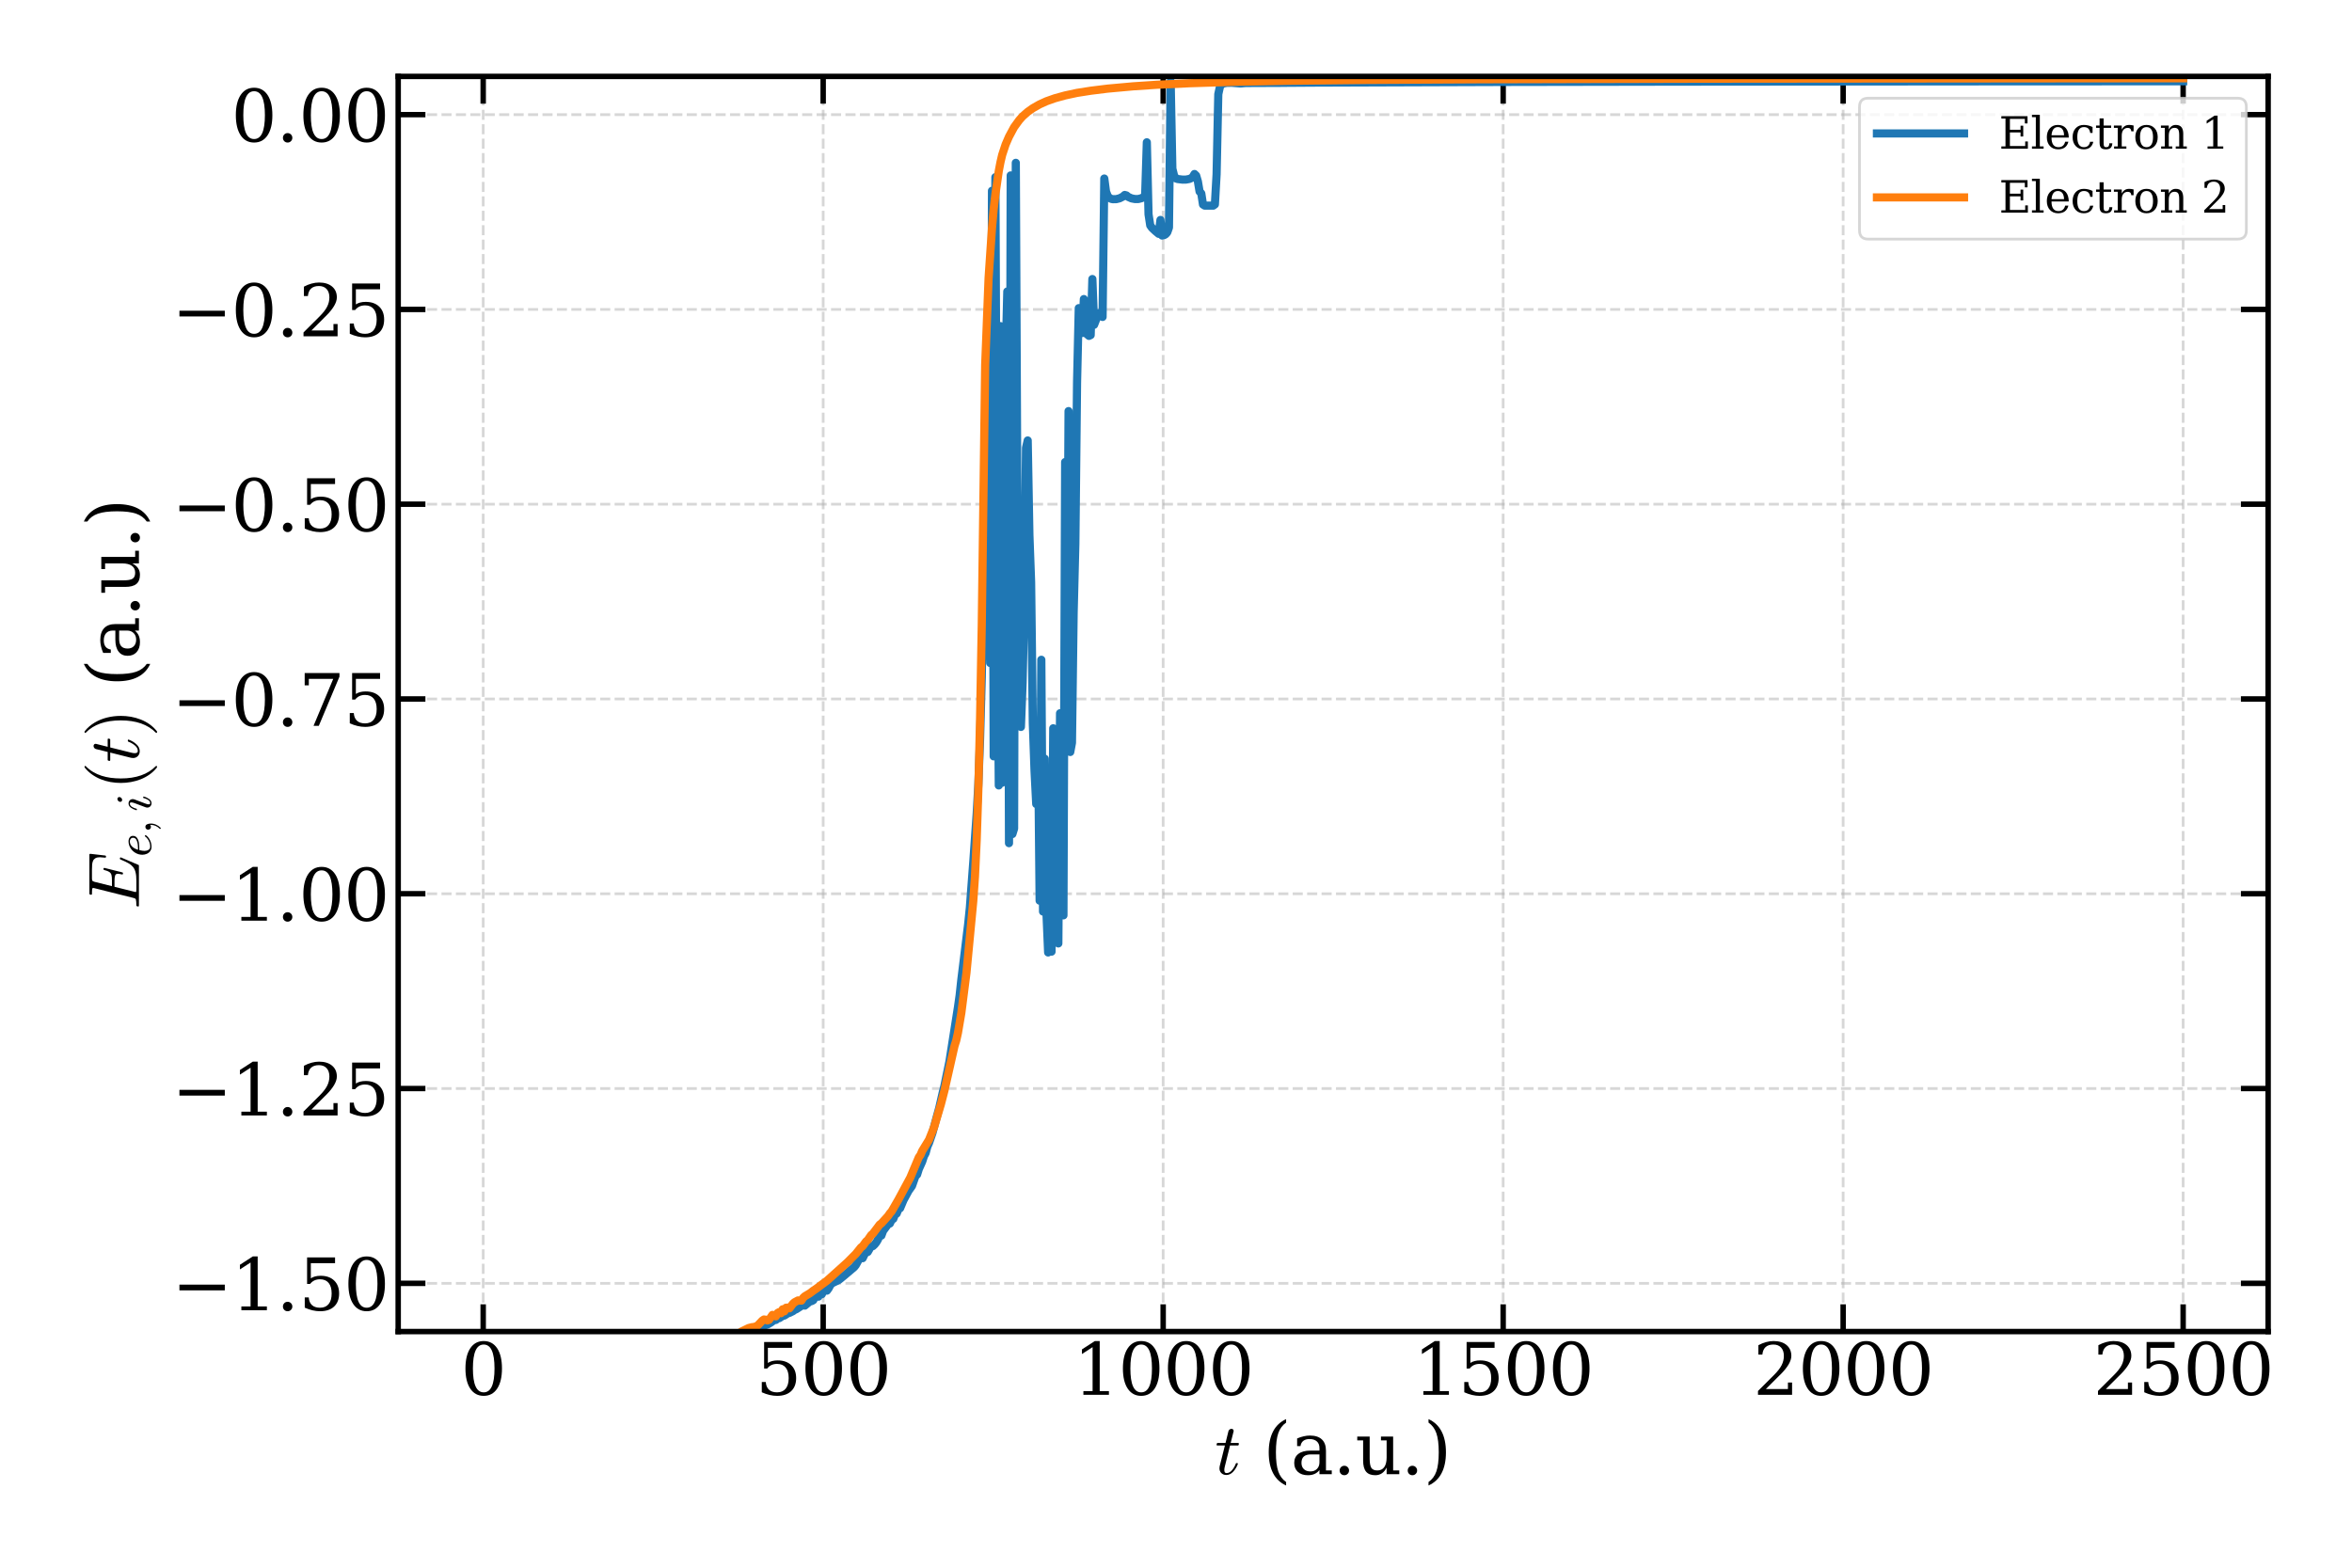 <?xml version="1.0" encoding="utf-8" standalone="no"?>
<!DOCTYPE svg PUBLIC "-//W3C//DTD SVG 1.1//EN"
  "http://www.w3.org/Graphics/SVG/1.1/DTD/svg11.dtd">
<svg xmlns:xlink="http://www.w3.org/1999/xlink" width="864pt" height="576pt" viewBox="0 0 864 576" xmlns="http://www.w3.org/2000/svg" version="1.1">
 <defs>
  <style type="text/css">*{stroke-linejoin: round; stroke-linecap: butt}</style>
 </defs>
 <g id="figure_1">
  <g id="patch_1">
   <path d="M 0 576 
L 864 576 
L 864 0 
L 0 0 
z
" style="fill: #ffffff"/>
  </g>
  <g id="axes_1">
   <g id="patch_2">
    <path d="M 146.274 489.233 
L 833.191 489.233 
L 833.191 28.08 
L 146.274 28.08 
z
" style="fill: #ffffff"/>
   </g>
   <g id="matplotlib.axis_1">
    <g id="xtick_1">
     <g id="line2d_1">
      <path d="M 177.497 489.233 
L 177.497 28.08 
" clip-path="url(#p7ea8e1c76c)" style="fill: none; stroke-dasharray: 3.7,1.6; stroke-dashoffset: 0; stroke: #b0b0b0; stroke-opacity: 0.5"/>
     </g>
     <g id="line2d_2">
      <defs>
       <path id="meeb8e7b7e6" d="M 0 0 
L 0 -10 
" style="stroke: #000000; stroke-width: 2"/>
      </defs>
      <g>
       <use xlink:href="#meeb8e7b7e6" x="177.497" y="489.233" style="stroke: #000000; stroke-width: 2"/>
      </g>
     </g>
     <g id="line2d_3">
      <defs>
       <path id="mbcbe4cd03d" d="M 0 0 
L 0 10 
" style="stroke: #000000; stroke-width: 2"/>
      </defs>
      <g>
       <use xlink:href="#mbcbe4cd03d" x="177.497" y="28.08" style="stroke: #000000; stroke-width: 2"/>
      </g>
     </g>
     <g id="text_1">
      <!-- 0 -->
      <g transform="translate(169.226 512.488) scale(0.26 -0.26)">
       <defs>
        <path id="DejaVuSerif-30" d="M 2034 219 
Q 2513 219 2750 744 
Q 2988 1269 2988 2328 
Q 2988 3391 2750 3916 
Q 2513 4441 2034 4441 
Q 1556 4441 1318 3916 
Q 1081 3391 1081 2328 
Q 1081 1269 1318 744 
Q 1556 219 2034 219 
z
M 2034 -91 
Q 1275 -91 848 546 
Q 422 1184 422 2328 
Q 422 3475 848 4112 
Q 1275 4750 2034 4750 
Q 2797 4750 3222 4112 
Q 3647 3475 3647 2328 
Q 3647 1184 3222 546 
Q 2797 -91 2034 -91 
z
" transform="scale(0.016)"/>
       </defs>
       <use xlink:href="#DejaVuSerif-30"/>
      </g>
     </g>
    </g>
    <g id="xtick_2">
     <g id="line2d_4">
      <path d="M 302.391 489.233 
L 302.391 28.08 
" clip-path="url(#p7ea8e1c76c)" style="fill: none; stroke-dasharray: 3.7,1.6; stroke-dashoffset: 0; stroke: #b0b0b0; stroke-opacity: 0.5"/>
     </g>
     <g id="line2d_5">
      <g>
       <use xlink:href="#meeb8e7b7e6" x="302.391" y="489.233" style="stroke: #000000; stroke-width: 2"/>
      </g>
     </g>
     <g id="line2d_6">
      <g>
       <use xlink:href="#mbcbe4cd03d" x="302.391" y="28.08" style="stroke: #000000; stroke-width: 2"/>
      </g>
     </g>
     <g id="text_2">
      <!-- 500 -->
      <g transform="translate(277.578 512.488) scale(0.26 -0.26)">
       <defs>
        <path id="DejaVuSerif-35" d="M 3219 4666 
L 3219 4153 
L 1081 4153 
L 1081 2816 
Q 1244 2928 1461 2984 
Q 1678 3041 1947 3041 
Q 2703 3041 3140 2622 
Q 3578 2203 3578 1478 
Q 3578 738 3136 323 
Q 2694 -91 1894 -91 
Q 1572 -91 1234 -12 
Q 897 66 544 225 
L 544 1131 
L 897 1131 
Q 925 688 1179 453 
Q 1434 219 1894 219 
Q 2388 219 2653 544 
Q 2919 869 2919 1478 
Q 2919 2084 2655 2407 
Q 2391 2731 1894 2731 
Q 1613 2731 1398 2631 
Q 1184 2531 1019 2322 
L 750 2322 
L 750 4666 
L 3219 4666 
z
" transform="scale(0.016)"/>
       </defs>
       <use xlink:href="#DejaVuSerif-35"/>
       <use xlink:href="#DejaVuSerif-30" x="63.623"/>
       <use xlink:href="#DejaVuSerif-30" x="127.246"/>
      </g>
     </g>
    </g>
    <g id="xtick_3">
     <g id="line2d_7">
      <path d="M 427.285 489.233 
L 427.285 28.08 
" clip-path="url(#p7ea8e1c76c)" style="fill: none; stroke-dasharray: 3.7,1.6; stroke-dashoffset: 0; stroke: #b0b0b0; stroke-opacity: 0.5"/>
     </g>
     <g id="line2d_8">
      <g>
       <use xlink:href="#meeb8e7b7e6" x="427.285" y="489.233" style="stroke: #000000; stroke-width: 2"/>
      </g>
     </g>
     <g id="line2d_9">
      <g>
       <use xlink:href="#mbcbe4cd03d" x="427.285" y="28.08" style="stroke: #000000; stroke-width: 2"/>
      </g>
     </g>
     <g id="text_3">
      <!-- 1000 -->
      <g transform="translate(394.2 512.488) scale(0.26 -0.26)">
       <defs>
        <path id="DejaVuSerif-31" d="M 909 0 
L 909 331 
L 1722 331 
L 1722 4213 
L 781 3603 
L 781 4013 
L 1919 4750 
L 2350 4750 
L 2350 331 
L 3163 331 
L 3163 0 
L 909 0 
z
" transform="scale(0.016)"/>
       </defs>
       <use xlink:href="#DejaVuSerif-31"/>
       <use xlink:href="#DejaVuSerif-30" x="63.623"/>
       <use xlink:href="#DejaVuSerif-30" x="127.246"/>
       <use xlink:href="#DejaVuSerif-30" x="190.869"/>
      </g>
     </g>
    </g>
    <g id="xtick_4">
     <g id="line2d_10">
      <path d="M 552.18 489.233 
L 552.18 28.08 
" clip-path="url(#p7ea8e1c76c)" style="fill: none; stroke-dasharray: 3.7,1.6; stroke-dashoffset: 0; stroke: #b0b0b0; stroke-opacity: 0.5"/>
     </g>
     <g id="line2d_11">
      <g>
       <use xlink:href="#meeb8e7b7e6" x="552.18" y="489.233" style="stroke: #000000; stroke-width: 2"/>
      </g>
     </g>
     <g id="line2d_12">
      <g>
       <use xlink:href="#mbcbe4cd03d" x="552.18" y="28.08" style="stroke: #000000; stroke-width: 2"/>
      </g>
     </g>
     <g id="text_4">
      <!-- 1500 -->
      <g transform="translate(519.095 512.488) scale(0.26 -0.26)">
       <use xlink:href="#DejaVuSerif-31"/>
       <use xlink:href="#DejaVuSerif-35" x="63.623"/>
       <use xlink:href="#DejaVuSerif-30" x="127.246"/>
       <use xlink:href="#DejaVuSerif-30" x="190.869"/>
      </g>
     </g>
    </g>
    <g id="xtick_5">
     <g id="line2d_13">
      <path d="M 677.074 489.233 
L 677.074 28.08 
" clip-path="url(#p7ea8e1c76c)" style="fill: none; stroke-dasharray: 3.7,1.6; stroke-dashoffset: 0; stroke: #b0b0b0; stroke-opacity: 0.5"/>
     </g>
     <g id="line2d_14">
      <g>
       <use xlink:href="#meeb8e7b7e6" x="677.074" y="489.233" style="stroke: #000000; stroke-width: 2"/>
      </g>
     </g>
     <g id="line2d_15">
      <g>
       <use xlink:href="#mbcbe4cd03d" x="677.074" y="28.08" style="stroke: #000000; stroke-width: 2"/>
      </g>
     </g>
     <g id="text_5">
      <!-- 2000 -->
      <g transform="translate(643.989 512.488) scale(0.26 -0.26)">
       <defs>
        <path id="DejaVuSerif-32" d="M 819 3553 
L 469 3553 
L 469 4384 
Q 803 4563 1142 4656 
Q 1481 4750 1806 4750 
Q 2534 4750 2956 4397 
Q 3378 4044 3378 3438 
Q 3378 2753 2422 1800 
Q 2347 1728 2309 1691 
L 1131 513 
L 3078 513 
L 3078 1088 
L 3444 1088 
L 3444 0 
L 434 0 
L 434 341 
L 1850 1753 
Q 2319 2222 2519 2614 
Q 2719 3006 2719 3438 
Q 2719 3909 2473 4175 
Q 2228 4441 1797 4441 
Q 1350 4441 1106 4219 
Q 863 3997 819 3553 
z
" transform="scale(0.016)"/>
       </defs>
       <use xlink:href="#DejaVuSerif-32"/>
       <use xlink:href="#DejaVuSerif-30" x="63.623"/>
       <use xlink:href="#DejaVuSerif-30" x="127.246"/>
       <use xlink:href="#DejaVuSerif-30" x="190.869"/>
      </g>
     </g>
    </g>
    <g id="xtick_6">
     <g id="line2d_16">
      <path d="M 801.968 489.233 
L 801.968 28.08 
" clip-path="url(#p7ea8e1c76c)" style="fill: none; stroke-dasharray: 3.7,1.6; stroke-dashoffset: 0; stroke: #b0b0b0; stroke-opacity: 0.5"/>
     </g>
     <g id="line2d_17">
      <g>
       <use xlink:href="#meeb8e7b7e6" x="801.968" y="489.233" style="stroke: #000000; stroke-width: 2"/>
      </g>
     </g>
     <g id="line2d_18">
      <g>
       <use xlink:href="#mbcbe4cd03d" x="801.968" y="28.08" style="stroke: #000000; stroke-width: 2"/>
      </g>
     </g>
     <g id="text_6">
      <!-- 2500 -->
      <g transform="translate(768.883 512.488) scale(0.26 -0.26)">
       <use xlink:href="#DejaVuSerif-32"/>
       <use xlink:href="#DejaVuSerif-35" x="63.623"/>
       <use xlink:href="#DejaVuSerif-30" x="127.246"/>
       <use xlink:href="#DejaVuSerif-30" x="190.869"/>
      </g>
     </g>
    </g>
    <g id="text_7">
     <!-- $t$ (a.u.) -->
     <g transform="translate(446.312 541.652) scale(0.26 -0.26)">
      <defs>
       <path id="Cmmi10-74" d="M 397 519 
Q 397 613 416 697 
L 878 2534 
L 206 2534 
Q 141 2534 141 2619 
Q 166 2759 225 2759 
L 934 2759 
L 1191 3803 
Q 1216 3888 1291 3947 
Q 1366 4006 1459 4006 
Q 1541 4006 1595 3957 
Q 1650 3909 1650 3828 
Q 1650 3809 1648 3798 
Q 1647 3788 1644 3775 
L 1388 2759 
L 2047 2759 
Q 2113 2759 2113 2675 
Q 2109 2659 2100 2621 
Q 2091 2584 2075 2559 
Q 2059 2534 2028 2534 
L 1331 2534 
L 872 684 
Q 825 503 825 372 
Q 825 97 1013 97 
Q 1294 97 1511 361 
Q 1728 625 1844 941 
Q 1869 978 1894 978 
L 1972 978 
Q 1997 978 2012 961 
Q 2028 944 2028 922 
Q 2028 909 2022 903 
Q 1881 516 1612 222 
Q 1344 -72 997 -72 
Q 744 -72 570 93 
Q 397 259 397 519 
z
" transform="scale(0.016)"/>
       <path id="DejaVuSerif-20" transform="scale(0.016)"/>
       <path id="DejaVuSerif-28" d="M 2041 -997 
Q 1281 -656 893 83 
Q 506 822 506 1931 
Q 506 3044 893 3783 
Q 1281 4522 2041 4863 
L 2041 4556 
Q 1559 4225 1350 3623 
Q 1141 3022 1141 1931 
Q 1141 844 1350 242 
Q 1559 -359 2041 -691 
L 2041 -997 
z
" transform="scale(0.016)"/>
       <path id="DejaVuSerif-61" d="M 2547 1044 
L 2547 1747 
L 1806 1747 
Q 1378 1747 1168 1562 
Q 959 1378 959 997 
Q 959 650 1171 447 
Q 1384 244 1747 244 
Q 2106 244 2326 466 
Q 2547 688 2547 1044 
z
M 3122 2075 
L 3122 331 
L 3634 331 
L 3634 0 
L 2547 0 
L 2547 359 
Q 2356 128 2106 18 
Q 1856 -91 1522 -91 
Q 969 -91 644 203 
Q 319 497 319 997 
Q 319 1513 691 1797 
Q 1063 2081 1741 2081 
L 2547 2081 
L 2547 2309 
Q 2547 2688 2317 2895 
Q 2088 3103 1672 3103 
Q 1328 3103 1125 2947 
Q 922 2791 872 2484 
L 575 2484 
L 575 3156 
Q 875 3284 1158 3348 
Q 1441 3413 1709 3413 
Q 2400 3413 2761 3070 
Q 3122 2728 3122 2075 
z
" transform="scale(0.016)"/>
       <path id="DejaVuSerif-2e" d="M 603 325 
Q 603 500 722 622 
Q 841 744 1019 744 
Q 1191 744 1312 622 
Q 1434 500 1434 325 
Q 1434 153 1312 31 
Q 1191 -91 1019 -91 
Q 841 -91 722 29 
Q 603 150 603 325 
z
" transform="scale(0.016)"/>
       <path id="DejaVuSerif-75" d="M 2266 3322 
L 3341 3322 
L 3341 331 
L 3884 331 
L 3884 0 
L 2766 0 
L 2766 588 
Q 2606 256 2353 82 
Q 2100 -91 1766 -91 
Q 1213 -91 952 223 
Q 691 538 691 1209 
L 691 2988 
L 172 2988 
L 172 3322 
L 1269 3322 
L 1269 1388 
Q 1269 781 1417 556 
Q 1566 331 1947 331 
Q 2347 331 2556 625 
Q 2766 919 2766 1478 
L 2766 2988 
L 2266 2988 
L 2266 3322 
z
" transform="scale(0.016)"/>
       <path id="DejaVuSerif-29" d="M 453 -997 
L 453 -691 
Q 934 -359 1145 242 
Q 1356 844 1356 1931 
Q 1356 3022 1145 3623 
Q 934 4225 453 4556 
L 453 4863 
Q 1216 4522 1603 3783 
Q 1991 3044 1991 1931 
Q 1991 822 1603 83 
Q 1216 -656 453 -997 
z
" transform="scale(0.016)"/>
      </defs>
      <use xlink:href="#Cmmi10-74" transform="translate(0 0.016)"/>
      <use xlink:href="#DejaVuSerif-20" transform="translate(36.084 0.016)"/>
      <use xlink:href="#DejaVuSerif-28" transform="translate(67.871 0.016)"/>
      <use xlink:href="#DejaVuSerif-61" transform="translate(106.885 0.016)"/>
      <use xlink:href="#DejaVuSerif-2e" transform="translate(166.504 0.016)"/>
      <use xlink:href="#DejaVuSerif-75" transform="translate(198.291 0.016)"/>
      <use xlink:href="#DejaVuSerif-2e" transform="translate(262.695 0.016)"/>
      <use xlink:href="#DejaVuSerif-29" transform="translate(294.482 0.016)"/>
     </g>
    </g>
   </g>
   <g id="matplotlib.axis_2">
    <g id="ytick_1">
     <g id="line2d_19">
      <path d="M 146.274 471.52 
L 833.191 471.52 
" clip-path="url(#p7ea8e1c76c)" style="fill: none; stroke-dasharray: 3.7,1.6; stroke-dashoffset: 0; stroke: #b0b0b0; stroke-opacity: 0.5"/>
     </g>
     <g id="line2d_20">
      <defs>
       <path id="m542f0bc175" d="M 0 0 
L 10 0 
" style="stroke: #000000; stroke-width: 2"/>
      </defs>
      <g>
       <use xlink:href="#m542f0bc175" x="146.274" y="471.52" style="stroke: #000000; stroke-width: 2"/>
      </g>
     </g>
     <g id="line2d_21">
      <defs>
       <path id="m567ffdebd2" d="M 0 0 
L -10 0 
" style="stroke: #000000; stroke-width: 2"/>
      </defs>
      <g>
       <use xlink:href="#m567ffdebd2" x="833.191" y="471.52" style="stroke: #000000; stroke-width: 2"/>
      </g>
     </g>
     <g id="text_8">
      <!-- −1.50 -->
      <g transform="translate(63.096 481.398) scale(0.26 -0.26)">
       <defs>
        <path id="DejaVuSerif-2212" d="M 678 2259 
L 4684 2259 
L 4684 1753 
L 678 1753 
L 678 2259 
z
" transform="scale(0.016)"/>
       </defs>
       <use xlink:href="#DejaVuSerif-2212"/>
       <use xlink:href="#DejaVuSerif-31" x="83.789"/>
       <use xlink:href="#DejaVuSerif-2e" x="147.412"/>
       <use xlink:href="#DejaVuSerif-35" x="179.199"/>
       <use xlink:href="#DejaVuSerif-30" x="242.822"/>
      </g>
     </g>
    </g>
    <g id="ytick_2">
     <g id="line2d_22">
      <path d="M 146.274 399.953 
L 833.191 399.953 
" clip-path="url(#p7ea8e1c76c)" style="fill: none; stroke-dasharray: 3.7,1.6; stroke-dashoffset: 0; stroke: #b0b0b0; stroke-opacity: 0.5"/>
     </g>
     <g id="line2d_23">
      <g>
       <use xlink:href="#m542f0bc175" x="146.274" y="399.953" style="stroke: #000000; stroke-width: 2"/>
      </g>
     </g>
     <g id="line2d_24">
      <g>
       <use xlink:href="#m567ffdebd2" x="833.191" y="399.953" style="stroke: #000000; stroke-width: 2"/>
      </g>
     </g>
     <g id="text_9">
      <!-- −1.25 -->
      <g transform="translate(63.096 409.831) scale(0.26 -0.26)">
       <use xlink:href="#DejaVuSerif-2212"/>
       <use xlink:href="#DejaVuSerif-31" x="83.789"/>
       <use xlink:href="#DejaVuSerif-2e" x="147.412"/>
       <use xlink:href="#DejaVuSerif-32" x="179.199"/>
       <use xlink:href="#DejaVuSerif-35" x="242.822"/>
      </g>
     </g>
    </g>
    <g id="ytick_3">
     <g id="line2d_25">
      <path d="M 146.274 328.386 
L 833.191 328.386 
" clip-path="url(#p7ea8e1c76c)" style="fill: none; stroke-dasharray: 3.7,1.6; stroke-dashoffset: 0; stroke: #b0b0b0; stroke-opacity: 0.5"/>
     </g>
     <g id="line2d_26">
      <g>
       <use xlink:href="#m542f0bc175" x="146.274" y="328.386" style="stroke: #000000; stroke-width: 2"/>
      </g>
     </g>
     <g id="line2d_27">
      <g>
       <use xlink:href="#m567ffdebd2" x="833.191" y="328.386" style="stroke: #000000; stroke-width: 2"/>
      </g>
     </g>
     <g id="text_10">
      <!-- −1.00 -->
      <g transform="translate(63.096 338.264) scale(0.26 -0.26)">
       <use xlink:href="#DejaVuSerif-2212"/>
       <use xlink:href="#DejaVuSerif-31" x="83.789"/>
       <use xlink:href="#DejaVuSerif-2e" x="147.412"/>
       <use xlink:href="#DejaVuSerif-30" x="179.199"/>
       <use xlink:href="#DejaVuSerif-30" x="242.822"/>
      </g>
     </g>
    </g>
    <g id="ytick_4">
     <g id="line2d_28">
      <path d="M 146.274 256.819 
L 833.191 256.819 
" clip-path="url(#p7ea8e1c76c)" style="fill: none; stroke-dasharray: 3.7,1.6; stroke-dashoffset: 0; stroke: #b0b0b0; stroke-opacity: 0.5"/>
     </g>
     <g id="line2d_29">
      <g>
       <use xlink:href="#m542f0bc175" x="146.274" y="256.819" style="stroke: #000000; stroke-width: 2"/>
      </g>
     </g>
     <g id="line2d_30">
      <g>
       <use xlink:href="#m567ffdebd2" x="833.191" y="256.819" style="stroke: #000000; stroke-width: 2"/>
      </g>
     </g>
     <g id="text_11">
      <!-- −0.75 -->
      <g transform="translate(63.096 266.697) scale(0.26 -0.26)">
       <defs>
        <path id="DejaVuSerif-37" d="M 3609 4347 
L 1784 0 
L 1319 0 
L 3059 4153 
L 903 4153 
L 903 3578 
L 538 3578 
L 538 4666 
L 3609 4666 
L 3609 4347 
z
" transform="scale(0.016)"/>
       </defs>
       <use xlink:href="#DejaVuSerif-2212"/>
       <use xlink:href="#DejaVuSerif-30" x="83.789"/>
       <use xlink:href="#DejaVuSerif-2e" x="147.412"/>
       <use xlink:href="#DejaVuSerif-37" x="179.199"/>
       <use xlink:href="#DejaVuSerif-35" x="242.822"/>
      </g>
     </g>
    </g>
    <g id="ytick_5">
     <g id="line2d_31">
      <path d="M 146.274 185.252 
L 833.191 185.252 
" clip-path="url(#p7ea8e1c76c)" style="fill: none; stroke-dasharray: 3.7,1.6; stroke-dashoffset: 0; stroke: #b0b0b0; stroke-opacity: 0.5"/>
     </g>
     <g id="line2d_32">
      <g>
       <use xlink:href="#m542f0bc175" x="146.274" y="185.252" style="stroke: #000000; stroke-width: 2"/>
      </g>
     </g>
     <g id="line2d_33">
      <g>
       <use xlink:href="#m567ffdebd2" x="833.191" y="185.252" style="stroke: #000000; stroke-width: 2"/>
      </g>
     </g>
     <g id="text_12">
      <!-- −0.50 -->
      <g transform="translate(63.096 195.13) scale(0.26 -0.26)">
       <use xlink:href="#DejaVuSerif-2212"/>
       <use xlink:href="#DejaVuSerif-30" x="83.789"/>
       <use xlink:href="#DejaVuSerif-2e" x="147.412"/>
       <use xlink:href="#DejaVuSerif-35" x="179.199"/>
       <use xlink:href="#DejaVuSerif-30" x="242.822"/>
      </g>
     </g>
    </g>
    <g id="ytick_6">
     <g id="line2d_34">
      <path d="M 146.274 113.685 
L 833.191 113.685 
" clip-path="url(#p7ea8e1c76c)" style="fill: none; stroke-dasharray: 3.7,1.6; stroke-dashoffset: 0; stroke: #b0b0b0; stroke-opacity: 0.5"/>
     </g>
     <g id="line2d_35">
      <g>
       <use xlink:href="#m542f0bc175" x="146.274" y="113.685" style="stroke: #000000; stroke-width: 2"/>
      </g>
     </g>
     <g id="line2d_36">
      <g>
       <use xlink:href="#m567ffdebd2" x="833.191" y="113.685" style="stroke: #000000; stroke-width: 2"/>
      </g>
     </g>
     <g id="text_13">
      <!-- −0.25 -->
      <g transform="translate(63.096 123.563) scale(0.26 -0.26)">
       <use xlink:href="#DejaVuSerif-2212"/>
       <use xlink:href="#DejaVuSerif-30" x="83.789"/>
       <use xlink:href="#DejaVuSerif-2e" x="147.412"/>
       <use xlink:href="#DejaVuSerif-32" x="179.199"/>
       <use xlink:href="#DejaVuSerif-35" x="242.822"/>
      </g>
     </g>
    </g>
    <g id="ytick_7">
     <g id="line2d_37">
      <path d="M 146.274 42.118 
L 833.191 42.118 
" clip-path="url(#p7ea8e1c76c)" style="fill: none; stroke-dasharray: 3.7,1.6; stroke-dashoffset: 0; stroke: #b0b0b0; stroke-opacity: 0.5"/>
     </g>
     <g id="line2d_38">
      <g>
       <use xlink:href="#m542f0bc175" x="146.274" y="42.118" style="stroke: #000000; stroke-width: 2"/>
      </g>
     </g>
     <g id="line2d_39">
      <g>
       <use xlink:href="#m567ffdebd2" x="833.191" y="42.118" style="stroke: #000000; stroke-width: 2"/>
      </g>
     </g>
     <g id="text_14">
      <!-- 0.00 -->
      <g transform="translate(84.883 51.996) scale(0.26 -0.26)">
       <use xlink:href="#DejaVuSerif-30"/>
       <use xlink:href="#DejaVuSerif-2e" x="63.623"/>
       <use xlink:href="#DejaVuSerif-30" x="95.41"/>
       <use xlink:href="#DejaVuSerif-30" x="159.033"/>
      </g>
     </g>
    </g>
    <g id="text_15">
     <!-- $E_{e,i}(t)$ (a.u.) -->
     <g transform="translate(51.036 334.056) rotate(-90) scale(0.26 -0.26)">
      <defs>
       <path id="Cmmi10-45" d="M 300 0 
Q 238 0 238 84 
Q 241 100 250 139 
Q 259 178 276 201 
Q 294 225 319 225 
Q 709 225 863 269 
Q 947 297 984 441 
L 1863 3956 
Q 1875 4019 1875 4044 
Q 1875 4113 1797 4122 
Q 1678 4147 1338 4147 
Q 1275 4147 1275 4231 
Q 1278 4247 1287 4286 
Q 1297 4325 1314 4348 
Q 1331 4372 1356 4372 
L 4825 4372 
Q 4891 4372 4891 4288 
L 4738 2963 
Q 4738 2947 4714 2926 
Q 4691 2906 4672 2906 
L 4616 2906 
Q 4550 2906 4550 2988 
Q 4588 3300 4588 3450 
Q 4588 3706 4500 3848 
Q 4413 3991 4267 4053 
Q 4122 4116 3945 4131 
Q 3769 4147 3481 4147 
L 2753 4147 
Q 2578 4147 2522 4117 
Q 2466 4088 2419 3928 
L 2034 2381 
L 2534 2381 
Q 2859 2381 3025 2426 
Q 3191 2472 3287 2615 
Q 3384 2759 3463 3072 
Q 3469 3094 3486 3111 
Q 3503 3128 3525 3128 
L 3584 3128 
Q 3647 3128 3647 3047 
L 3250 1466 
Q 3238 1409 3188 1409 
L 3128 1409 
Q 3066 1409 3066 1491 
Q 3128 1747 3128 1869 
Q 3128 2056 2959 2106 
Q 2791 2156 2509 2156 
L 1978 2156 
L 1544 416 
Q 1516 338 1516 275 
Q 1516 225 1734 225 
L 2509 225 
Q 2972 225 3259 297 
Q 3547 369 3736 526 
Q 3925 684 4062 928 
Q 4200 1172 4397 1638 
Q 4409 1678 4453 1678 
L 4513 1678 
Q 4538 1678 4556 1656 
Q 4575 1634 4575 1606 
Q 4575 1594 4569 1581 
L 3909 38 
Q 3897 0 3859 0 
L 300 0 
z
" transform="scale(0.016)"/>
       <path id="Cmmi10-65" d="M 1288 -72 
Q 981 -72 751 87 
Q 522 247 401 517 
Q 281 788 281 1088 
Q 281 1544 511 1945 
Q 741 2347 1134 2587 
Q 1528 2828 1978 2828 
Q 2253 2828 2458 2686 
Q 2663 2544 2663 2278 
Q 2663 1909 2369 1729 
Q 2075 1550 1706 1508 
Q 1338 1466 891 1466 
L 872 1466 
Q 769 1084 769 813 
Q 769 528 900 312 
Q 1031 97 1300 97 
Q 1681 97 2032 272 
Q 2384 447 2606 756 
Q 2625 775 2656 775 
Q 2688 775 2720 739 
Q 2753 703 2753 672 
Q 2753 647 2741 634 
Q 2506 306 2109 117 
Q 1713 -72 1288 -72 
z
M 909 1631 
Q 1281 1631 1597 1665 
Q 1913 1700 2169 1839 
Q 2425 1978 2425 2272 
Q 2425 2391 2359 2480 
Q 2294 2569 2189 2616 
Q 2084 2663 1972 2663 
Q 1700 2663 1483 2516 
Q 1266 2369 1125 2133 
Q 984 1897 909 1631 
z
" transform="scale(0.016)"/>
       <path id="Cmmi10-3b" d="M 634 -1153 
Q 634 -1125 659 -1100 
Q 891 -878 1019 -587 
Q 1147 -297 1147 25 
L 1147 103 
Q 1044 0 891 0 
Q 744 0 641 103 
Q 538 206 538 353 
Q 538 503 641 603 
Q 744 703 891 703 
Q 1119 703 1216 492 
Q 1313 281 1313 25 
Q 1313 -331 1170 -651 
Q 1028 -972 769 -1228 
Q 744 -1241 728 -1241 
Q 697 -1241 665 -1212 
Q 634 -1184 634 -1153 
z
" transform="scale(0.016)"/>
       <path id="Cmmi10-69" d="M 500 459 
Q 500 578 550 709 
L 1069 2088 
Q 1153 2322 1153 2472 
Q 1153 2663 1013 2663 
Q 759 2663 595 2402 
Q 431 2141 353 1819 
Q 341 1778 300 1778 
L 225 1778 
Q 172 1778 172 1838 
L 172 1856 
Q 275 2238 487 2533 
Q 700 2828 1025 2828 
Q 1253 2828 1411 2678 
Q 1569 2528 1569 2297 
Q 1569 2178 1516 2047 
L 997 672 
Q 909 459 909 288 
Q 909 97 1056 97 
Q 1306 97 1473 364 
Q 1641 631 1709 941 
Q 1722 978 1759 978 
L 1838 978 
Q 1863 978 1878 961 
Q 1894 944 1894 922 
Q 1894 916 1888 903 
Q 1800 541 1583 234 
Q 1366 -72 1044 -72 
Q 819 -72 659 83 
Q 500 238 500 459 
z
M 1222 3878 
Q 1222 4013 1334 4122 
Q 1447 4231 1581 4231 
Q 1691 4231 1761 4164 
Q 1831 4097 1831 3994 
Q 1831 3850 1717 3742 
Q 1603 3634 1466 3634 
Q 1363 3634 1292 3704 
Q 1222 3775 1222 3878 
z
" transform="scale(0.016)"/>
       <path id="Cmr10-28" d="M 1984 -1588 
Q 1628 -1306 1370 -942 
Q 1113 -578 948 -165 
Q 784 247 703 697 
Q 622 1147 622 1600 
Q 622 2059 703 2509 
Q 784 2959 951 3375 
Q 1119 3791 1378 4153 
Q 1638 4516 1984 4788 
Q 1984 4800 2016 4800 
L 2075 4800 
Q 2094 4800 2109 4783 
Q 2125 4766 2125 4744 
Q 2125 4716 2113 4703 
Q 1800 4397 1592 4047 
Q 1384 3697 1257 3301 
Q 1131 2906 1075 2482 
Q 1019 2059 1019 1600 
Q 1019 -434 2106 -1491 
Q 2125 -1509 2125 -1544 
Q 2125 -1559 2108 -1579 
Q 2091 -1600 2075 -1600 
L 2016 -1600 
Q 1984 -1600 1984 -1588 
z
" transform="scale(0.016)"/>
       <path id="Cmr10-29" d="M 416 -1600 
Q 359 -1600 359 -1544 
Q 359 -1516 372 -1503 
Q 1466 -434 1466 1600 
Q 1466 3634 384 4691 
Q 359 4706 359 4744 
Q 359 4766 376 4783 
Q 394 4800 416 4800 
L 475 4800 
Q 494 4800 506 4788 
Q 966 4425 1272 3906 
Q 1578 3388 1720 2800 
Q 1863 2213 1863 1600 
Q 1863 1147 1786 708 
Q 1709 269 1542 -157 
Q 1375 -584 1119 -945 
Q 863 -1306 506 -1588 
Q 494 -1600 475 -1600 
L 416 -1600 
z
" transform="scale(0.016)"/>
      </defs>
      <use xlink:href="#Cmmi10-45" transform="translate(0 0.016)"/>
      <use xlink:href="#Cmmi10-65" transform="translate(73.779 -16.991) scale(0.7)"/>
      <use xlink:href="#Cmmi10-3b" transform="translate(106.318 -16.991) scale(0.7)"/>
      <use xlink:href="#Cmmi10-69" transform="translate(137.989 -16.991) scale(0.7)"/>
      <use xlink:href="#Cmr10-28" transform="translate(168.463 0.016)"/>
      <use xlink:href="#Cmmi10-74" transform="translate(207.282 0.016)"/>
      <use xlink:href="#Cmr10-29" transform="translate(243.366 0.016)"/>
      <use xlink:href="#DejaVuSerif-20" transform="translate(282.184 0.016)"/>
      <use xlink:href="#DejaVuSerif-28" transform="translate(313.971 0.016)"/>
      <use xlink:href="#DejaVuSerif-61" transform="translate(352.985 0.016)"/>
      <use xlink:href="#DejaVuSerif-2e" transform="translate(412.604 0.016)"/>
      <use xlink:href="#DejaVuSerif-75" transform="translate(444.391 0.016)"/>
      <use xlink:href="#DejaVuSerif-2e" transform="translate(508.795 0.016)"/>
      <use xlink:href="#DejaVuSerif-29" transform="translate(540.582 0.016)"/>
     </g>
    </g>
   </g>
   <g id="line2d_40">
    <path d="M 177.497 512.765 
L 178.747 512.568 
L 179.998 512.136 
L 180.623 512.066 
L 181.873 512.535 
L 183.123 511.701 
L 183.748 512.216 
L 184.373 511.602 
L 184.998 511.95 
L 185.623 511.462 
L 186.248 511.909 
L 186.874 511.246 
L 187.499 511.199 
L 188.124 511.507 
L 188.749 511.523 
L 191.249 511.025 
L 191.874 510.495 
L 193.125 510.637 
L 193.75 510.282 
L 194.375 510.165 
L 195 510.373 
L 196.25 510.075 
L 196.875 510.289 
L 197.5 510.263 
L 198.125 509.477 
L 198.75 510.092 
L 199.376 509.258 
L 200.001 509.789 
L 201.251 509.142 
L 201.876 509.532 
L 203.126 508.7 
L 203.751 509.061 
L 204.376 509.103 
L 205.001 508.869 
L 205.626 508.269 
L 206.252 508.295 
L 206.877 508.888 
L 207.502 507.828 
L 208.127 508.52 
L 208.752 508.357 
L 209.377 507.562 
L 210.002 507.318 
L 211.252 507.123 
L 211.877 506.952 
L 212.503 507.187 
L 213.128 507.798 
L 213.753 507.311 
L 214.378 506.515 
L 215.003 507.533 
L 215.628 506.231 
L 216.253 507.299 
L 216.878 505.994 
L 217.503 506.723 
L 218.128 506.686 
L 218.753 505.624 
L 219.379 505.81 
L 220.004 506.426 
L 220.629 506.429 
L 222.504 505.131 
L 223.754 504.777 
L 224.379 504.749 
L 225.004 504.839 
L 226.255 505.223 
L 226.88 505.114 
L 227.505 504.515 
L 228.13 503.714 
L 228.755 503.516 
L 229.38 504.148 
L 230.005 504.453 
L 230.63 503.522 
L 231.255 502.881 
L 231.88 503.688 
L 232.506 503.693 
L 233.131 502.455 
L 234.381 503.35 
L 235.006 502.013 
L 235.631 502.63 
L 236.256 502.719 
L 236.881 501.502 
L 237.506 502.562 
L 238.131 501.674 
L 238.757 501.445 
L 239.382 502.107 
L 240.007 500.703 
L 240.632 501.78 
L 241.257 500.733 
L 242.507 501.021 
L 243.132 500.006 
L 243.757 501.028 
L 244.382 499.55 
L 245.008 500.587 
L 245.633 499.5 
L 246.258 499.788 
L 246.883 499.664 
L 247.508 498.953 
L 248.133 499.709 
L 248.758 498.313 
L 249.383 499.437 
L 250.008 498.059 
L 250.633 498.739 
L 251.258 498.182 
L 251.884 497.791 
L 252.509 498.35 
L 253.134 497.016 
L 253.759 498.073 
L 254.384 496.844 
L 255.009 497.149 
L 255.634 497.166 
L 256.259 496.075 
L 256.884 497.11 
L 257.509 495.867 
L 258.135 495.932 
L 258.76 496.376 
L 259.385 495.006 
L 260.01 495.702 
L 260.635 495.553 
L 261.26 494.346 
L 261.885 495.091 
L 262.51 494.939 
L 263.135 493.715 
L 264.385 494.512 
L 265.011 493.403 
L 265.636 492.786 
L 266.261 493.366 
L 266.886 493.565 
L 268.136 491.809 
L 268.761 491.765 
L 269.386 492.132 
L 270.011 492.19 
L 270.636 492.074 
L 272.512 490.542 
L 273.137 490.133 
L 275.012 489.442 
L 276.887 489.03 
L 277.512 488.934 
L 278.138 488.376 
L 278.763 488.212 
L 279.388 487.442 
L 280.013 486.987 
L 281.263 486.869 
L 281.888 486.675 
L 283.138 485.938 
L 284.389 485.021 
L 285.014 484.975 
L 285.639 484.405 
L 286.264 484.309 
L 287.514 483.475 
L 288.139 483.369 
L 289.389 482.536 
L 290.014 482.369 
L 291.265 481.746 
L 291.89 481.282 
L 292.515 481.029 
L 295.015 479.393 
L 295.64 479.707 
L 297.516 478.161 
L 298.141 478.06 
L 298.766 477.708 
L 299.391 476.439 
L 300.016 476.074 
L 300.641 476.419 
L 301.266 474.87 
L 301.891 475.527 
L 302.516 474.278 
L 303.141 473.757 
L 303.767 474.208 
L 304.392 473.358 
L 305.017 472.165 
L 305.642 471.502 
L 308.142 470.269 
L 310.017 468.741 
L 312.518 466.627 
L 313.768 465.567 
L 314.393 464.792 
L 315.643 462.491 
L 316.268 462.071 
L 316.894 462.286 
L 317.519 460.991 
L 318.144 460.096 
L 318.769 459.994 
L 320.019 457.836 
L 320.644 457.847 
L 321.269 457.256 
L 321.894 456.477 
L 322.519 455.421 
L 323.144 453.828 
L 323.77 453.979 
L 324.395 452.268 
L 326.27 449.741 
L 326.895 449.547 
L 327.52 448.2 
L 328.145 447.839 
L 328.77 446.255 
L 329.395 445.881 
L 330.021 444.3 
L 330.646 443.931 
L 331.896 440.957 
L 333.771 437.495 
L 335.021 435.73 
L 336.271 432.177 
L 336.897 431.554 
L 337.522 429.555 
L 338.772 426.78 
L 339.397 424.836 
L 340.022 423.671 
L 340.647 421.333 
L 341.272 419.923 
L 342.522 416.308 
L 343.773 411.617 
L 345.023 407.056 
L 346.273 401.562 
L 346.898 399.106 
L 348.773 390.024 
L 351.899 370.092 
L 352.524 365.669 
L 353.149 359.915 
L 354.399 349.78 
L 355.649 339.561 
L 356.275 333.539 
L 357.525 316.843 
L 358.775 299.107 
L 359.4 288.011 
L 360.025 271.702 
L 360.65 248.858 
L 361.9 176.448 
L 362.526 196.475 
L 363.151 158.817 
L 363.776 243.622 
L 364.401 70.091 
L 365.026 277.899 
L 365.651 65.093 
L 366.276 213.273 
L 366.901 288.587 
L 367.526 119.825 
L 368.151 287.586 
L 368.776 264.349 
L 369.402 132.658 
L 370.027 107.095 
L 370.652 309.792 
L 371.277 64.454 
L 371.902 306.447 
L 372.527 304.424 
L 373.152 59.825 
L 373.777 196.682 
L 374.402 210.26 
L 375.027 267.091 
L 375.653 250.876 
L 376.278 222.698 
L 376.903 164.538 
L 377.528 161.838 
L 378.153 196.618 
L 378.778 213.848 
L 379.403 265.711 
L 380.028 283.157 
L 380.653 295.409 
L 381.278 267.207 
L 381.903 330.923 
L 382.529 242.411 
L 383.154 334.922 
L 383.779 278.746 
L 384.404 335.269 
L 385.029 349.953 
L 385.654 311.622 
L 386.279 349.649 
L 386.904 267.584 
L 387.529 281.178 
L 388.154 335.143 
L 388.78 346.636 
L 389.405 262.062 
L 390.03 295.677 
L 390.655 336.32 
L 391.28 169.767 
L 391.905 264.088 
L 392.53 151.044 
L 393.155 276.293 
L 393.78 272.938 
L 394.405 224.93 
L 395.03 199.752 
L 395.656 140.436 
L 396.281 113.212 
L 396.906 121.778 
L 397.531 122.358 
L 398.156 109.882 
L 398.781 122.351 
L 400.031 123.405 
L 400.656 123.116 
L 401.281 102.523 
L 401.907 119.342 
L 403.157 116.146 
L 403.782 115.025 
L 404.407 115.444 
L 405.032 116.45 
L 405.657 65.596 
L 406.282 70.362 
L 406.907 72.005 
L 407.532 72.709 
L 408.157 73.043 
L 408.783 73.189 
L 410.033 73.168 
L 411.283 72.858 
L 412.533 72.219 
L 413.158 71.637 
L 413.783 71.799 
L 414.408 72.328 
L 415.659 72.884 
L 416.909 73.125 
L 418.159 73.122 
L 419.409 72.795 
L 420.659 72.054 
L 421.285 52.282 
L 421.91 78.738 
L 422.535 82.806 
L 423.16 83.694 
L 424.41 84.875 
L 425.66 85.915 
L 426.285 80.819 
L 426.91 86.546 
L 427.535 86.424 
L 428.161 86.088 
L 428.786 85.391 
L 429.411 83.606 
L 430.036 29.872 
L 430.661 61.961 
L 431.286 64.517 
L 431.911 65.529 
L 432.536 65.764 
L 434.412 65.997 
L 435.662 65.978 
L 436.912 65.747 
L 437.537 65.479 
L 438.162 64.994 
L 438.787 63.93 
L 439.412 64.533 
L 440.037 66.646 
L 440.662 70.376 
L 441.288 71.075 
L 441.913 75.141 
L 442.538 75.538 
L 445.663 75.557 
L 446.288 75.11 
L 446.913 64.012 
L 447.539 34.6 
L 448.164 31.753 
L 448.789 31.005 
L 449.414 30.675 
L 450.664 30.432 
L 452.539 30.417 
L 454.415 30.573 
L 455.665 30.678 
L 457.54 30.507 
L 461.291 30.479 
L 465.041 30.468 
L 470.042 30.449 
L 472.542 30.424 
L 482.544 30.355 
L 555.055 30.1 
L 616.939 29.991 
L 725.081 29.893 
L 801.968 29.854 
L 801.968 29.854 
" clip-path="url(#p7ea8e1c76c)" style="fill: none; stroke: #1f77b4; stroke-width: 3; stroke-linecap: square"/>
   </g>
   <g id="line2d_41">
    <path d="M 177.497 512.395 
L 178.747 512.171 
L 181.248 511.461 
L 181.873 511.541 
L 183.123 511.935 
L 183.748 511.966 
L 185.623 510.806 
L 186.248 510.922 
L 187.499 511.388 
L 188.124 511.222 
L 189.374 510.355 
L 189.999 510.225 
L 191.874 510.605 
L 193.125 510.565 
L 194.375 510.261 
L 195 510.28 
L 195.625 510.162 
L 197.5 509.48 
L 198.125 509.576 
L 198.75 509.177 
L 200.001 508.912 
L 200.626 509.083 
L 201.251 508.749 
L 201.876 508.598 
L 202.501 508.718 
L 203.126 508.382 
L 203.751 508.487 
L 204.376 508.114 
L 205.001 508.264 
L 205.626 507.932 
L 206.252 508.064 
L 206.877 507.678 
L 207.502 507.796 
L 208.752 507.399 
L 209.377 507.483 
L 210.002 507.136 
L 210.627 507.185 
L 211.252 507.052 
L 211.877 506.781 
L 212.503 506.883 
L 213.128 506.57 
L 214.378 506.494 
L 215.003 506.139 
L 215.628 506.265 
L 216.253 505.935 
L 216.878 505.935 
L 218.128 505.613 
L 218.753 505.543 
L 219.379 505.339 
L 220.629 505.116 
L 221.254 504.942 
L 221.879 504.932 
L 222.504 504.582 
L 223.129 504.7 
L 223.754 504.36 
L 224.379 504.261 
L 225.004 504.286 
L 225.63 503.914 
L 226.88 503.883 
L 228.13 503.311 
L 229.38 503.291 
L 230.63 502.713 
L 233.131 502.328 
L 235.006 501.621 
L 239.382 500.548 
L 240.632 500.172 
L 241.882 499.909 
L 243.132 499.741 
L 243.757 499.564 
L 244.382 499.148 
L 245.008 498.949 
L 246.258 498.873 
L 246.883 498.469 
L 247.508 498.199 
L 248.133 498.34 
L 248.758 497.871 
L 250.008 497.687 
L 250.633 497.239 
L 251.258 497.35 
L 251.884 496.806 
L 252.509 496.995 
L 253.134 496.366 
L 253.759 496.579 
L 254.384 496.078 
L 255.009 495.901 
L 255.634 495.962 
L 256.259 495.412 
L 258.76 494.752 
L 259.385 494.246 
L 260.635 493.897 
L 261.26 493.578 
L 261.885 493.497 
L 262.51 493.259 
L 263.135 492.833 
L 266.261 492.053 
L 267.511 491.236 
L 268.136 491.135 
L 268.761 490.733 
L 269.386 490.49 
L 270.011 490.688 
L 270.636 490.109 
L 271.262 490.001 
L 272.512 489.164 
L 275.012 487.945 
L 276.262 487.629 
L 276.887 487.578 
L 278.138 487.196 
L 279.388 485.908 
L 280.013 485.243 
L 280.638 484.807 
L 281.263 484.894 
L 281.888 485.146 
L 282.513 484.919 
L 283.763 483.113 
L 285.014 483.638 
L 285.639 482.435 
L 286.264 482.082 
L 286.889 482.494 
L 287.514 481.057 
L 288.139 481.802 
L 288.764 480.479 
L 289.389 480.434 
L 290.014 480.694 
L 291.265 479.026 
L 291.89 478.475 
L 293.14 477.81 
L 294.39 477.858 
L 295.015 476.87 
L 295.64 476.285 
L 297.516 475.166 
L 298.766 474.218 
L 300.016 473.372 
L 301.891 471.946 
L 303.767 470.572 
L 311.268 463.832 
L 314.393 460.686 
L 316.268 458.343 
L 316.894 457.873 
L 318.144 456.149 
L 318.769 455.617 
L 320.019 453.785 
L 320.644 453.273 
L 322.519 450.802 
L 323.144 449.947 
L 323.77 449.499 
L 326.27 446.742 
L 326.895 445.81 
L 327.52 445.117 
L 330.021 440.775 
L 334.396 432.655 
L 337.522 425.23 
L 338.147 424.337 
L 338.772 422.864 
L 341.272 418.778 
L 343.148 414.081 
L 345.648 405.679 
L 346.898 400.872 
L 350.649 384.274 
L 351.274 382.289 
L 351.899 379.489 
L 353.149 372.146 
L 355.024 357.445 
L 357.525 331.116 
L 358.15 322.096 
L 358.775 308.872 
L 359.4 289.977 
L 360.025 264.095 
L 360.65 229.501 
L 361.9 134.168 
L 363.151 102.215 
L 364.401 83.803 
L 365.026 76.826 
L 365.651 71.43 
L 366.901 62.818 
L 367.526 59.56 
L 368.151 56.905 
L 369.402 53.106 
L 370.652 50.217 
L 372.527 46.73 
L 374.402 44.149 
L 375.653 42.747 
L 377.528 41.095 
L 379.403 39.761 
L 381.903 38.34 
L 384.404 37.202 
L 387.529 36.097 
L 391.28 35.066 
L 395.656 34.125 
L 400.656 33.34 
L 406.907 32.563 
L 416.284 31.714 
L 425.035 31.134 
L 436.912 30.586 
L 453.164 30.066 
L 473.167 29.675 
L 501.922 29.361 
L 544.428 29.12 
L 624.441 28.913 
L 784.465 28.758 
L 801.968 28.748 
L 801.968 28.748 
" clip-path="url(#p7ea8e1c76c)" style="fill: none; stroke: #ff7f0e; stroke-width: 3; stroke-linecap: square"/>
   </g>
   <g id="patch_3">
    <path d="M 146.274 489.233 
L 146.274 28.08 
" style="fill: none; stroke: #000000; stroke-width: 2; stroke-linejoin: miter; stroke-linecap: square"/>
   </g>
   <g id="patch_4">
    <path d="M 833.191 489.233 
L 833.191 28.08 
" style="fill: none; stroke: #000000; stroke-width: 2; stroke-linejoin: miter; stroke-linecap: square"/>
   </g>
   <g id="patch_5">
    <path d="M 146.274 489.233 
L 833.191 489.233 
" style="fill: none; stroke: #000000; stroke-width: 2; stroke-linejoin: miter; stroke-linecap: square"/>
   </g>
   <g id="patch_6">
    <path d="M 146.274 28.08 
L 833.191 28.08 
" style="fill: none; stroke: #000000; stroke-width: 2; stroke-linejoin: miter; stroke-linecap: square"/>
   </g>
   <g id="legend_1">
    <g id="patch_7">
     <path d="M 686.284 87.85 
L 821.991 87.85 
Q 825.191 87.85 825.191 84.65 
L 825.191 39.28 
Q 825.191 36.08 821.991 36.08 
L 686.284 36.08 
Q 683.084 36.08 683.084 39.28 
L 683.084 84.65 
Q 683.084 87.85 686.284 87.85 
z
" style="fill: #ffffff; opacity: 0.8; stroke: #cccccc; stroke-linejoin: miter"/>
    </g>
    <g id="line2d_42">
     <path d="M 689.484 49.038 
L 705.484 49.038 
L 721.484 49.038 
" style="fill: none; stroke: #1f77b4; stroke-width: 3; stroke-linecap: square"/>
    </g>
    <g id="text_16">
     <!-- Electron 1 -->
     <g transform="translate(734.284 54.638) scale(0.16 -0.16)">
      <defs>
       <path id="DejaVuSerif-45" d="M 353 0 
L 353 331 
L 947 331 
L 947 4331 
L 353 4331 
L 353 4666 
L 4109 4666 
L 4109 3628 
L 3725 3628 
L 3725 4281 
L 1581 4281 
L 1581 2719 
L 3109 2719 
L 3109 3303 
L 3494 3303 
L 3494 1753 
L 3109 1753 
L 3109 2338 
L 1581 2338 
L 1581 384 
L 3775 384 
L 3775 1038 
L 4159 1038 
L 4159 0 
L 353 0 
z
" transform="scale(0.016)"/>
       <path id="DejaVuSerif-6c" d="M 1313 331 
L 1856 331 
L 1856 0 
L 184 0 
L 184 331 
L 738 331 
L 738 4531 
L 184 4531 
L 184 4863 
L 1313 4863 
L 1313 331 
z
" transform="scale(0.016)"/>
       <path id="DejaVuSerif-65" d="M 3469 1600 
L 991 1600 
L 991 1575 
Q 991 903 1244 561 
Q 1497 219 1991 219 
Q 2369 219 2611 417 
Q 2853 616 2950 1006 
L 3413 1006 
Q 3275 459 2904 184 
Q 2534 -91 1931 -91 
Q 1203 -91 761 389 
Q 319 869 319 1663 
Q 319 2450 753 2931 
Q 1188 3413 1894 3413 
Q 2647 3413 3050 2948 
Q 3453 2484 3469 1600 
z
M 2791 1931 
Q 2772 2513 2545 2808 
Q 2319 3103 1894 3103 
Q 1497 3103 1269 2806 
Q 1041 2509 991 1931 
L 2791 1931 
z
" transform="scale(0.016)"/>
       <path id="DejaVuSerif-63" d="M 3291 997 
Q 3169 466 2822 187 
Q 2475 -91 1925 -91 
Q 1200 -91 759 389 
Q 319 869 319 1663 
Q 319 2459 759 2936 
Q 1200 3413 1925 3413 
Q 2241 3413 2553 3339 
Q 2866 3266 3181 3116 
L 3181 2266 
L 2847 2266 
Q 2781 2703 2561 2903 
Q 2341 3103 1931 3103 
Q 1466 3103 1228 2742 
Q 991 2381 991 1663 
Q 991 944 1227 581 
Q 1463 219 1931 219 
Q 2303 219 2525 412 
Q 2747 606 2828 997 
L 3291 997 
z
" transform="scale(0.016)"/>
       <path id="DejaVuSerif-74" d="M 691 2988 
L 184 2988 
L 184 3322 
L 691 3322 
L 691 4353 
L 1269 4353 
L 1269 3322 
L 2350 3322 
L 2350 2988 
L 1269 2988 
L 1269 878 
Q 1269 456 1350 337 
Q 1431 219 1650 219 
Q 1875 219 1978 351 
Q 2081 484 2088 781 
L 2522 781 
Q 2497 328 2275 118 
Q 2053 -91 1600 -91 
Q 1103 -91 897 129 
Q 691 350 691 878 
L 691 2988 
z
" transform="scale(0.016)"/>
       <path id="DejaVuSerif-72" d="M 3059 3328 
L 3059 2497 
L 2728 2497 
Q 2713 2744 2591 2866 
Q 2469 2988 2234 2988 
Q 1809 2988 1582 2694 
Q 1356 2400 1356 1850 
L 1356 331 
L 2022 331 
L 2022 0 
L 263 0 
L 263 331 
L 781 331 
L 781 2994 
L 231 2994 
L 231 3322 
L 1356 3322 
L 1356 2731 
Q 1525 3078 1790 3245 
Q 2056 3413 2438 3413 
Q 2578 3413 2733 3391 
Q 2888 3369 3059 3328 
z
" transform="scale(0.016)"/>
       <path id="DejaVuSerif-6f" d="M 1925 219 
Q 2388 219 2623 584 
Q 2859 950 2859 1663 
Q 2859 2375 2623 2739 
Q 2388 3103 1925 3103 
Q 1463 3103 1227 2739 
Q 991 2375 991 1663 
Q 991 950 1228 584 
Q 1466 219 1925 219 
z
M 1925 -91 
Q 1200 -91 759 389 
Q 319 869 319 1663 
Q 319 2456 758 2934 
Q 1197 3413 1925 3413 
Q 2653 3413 3092 2934 
Q 3531 2456 3531 1663 
Q 3531 869 3092 389 
Q 2653 -91 1925 -91 
z
" transform="scale(0.016)"/>
       <path id="DejaVuSerif-6e" d="M 263 0 
L 263 331 
L 781 331 
L 781 2988 
L 231 2988 
L 231 3322 
L 1356 3322 
L 1356 2731 
Q 1516 3069 1770 3241 
Q 2025 3413 2363 3413 
Q 2913 3413 3172 3097 
Q 3431 2781 3431 2113 
L 3431 331 
L 3944 331 
L 3944 0 
L 2356 0 
L 2356 331 
L 2853 331 
L 2853 1931 
Q 2853 2541 2703 2767 
Q 2553 2994 2175 2994 
Q 1775 2994 1565 2701 
Q 1356 2409 1356 1850 
L 1356 331 
L 1856 331 
L 1856 0 
L 263 0 
z
" transform="scale(0.016)"/>
      </defs>
      <use xlink:href="#DejaVuSerif-45"/>
      <use xlink:href="#DejaVuSerif-6c" x="72.998"/>
      <use xlink:href="#DejaVuSerif-65" x="104.98"/>
      <use xlink:href="#DejaVuSerif-63" x="164.16"/>
      <use xlink:href="#DejaVuSerif-74" x="220.166"/>
      <use xlink:href="#DejaVuSerif-72" x="260.352"/>
      <use xlink:href="#DejaVuSerif-6f" x="308.154"/>
      <use xlink:href="#DejaVuSerif-6e" x="368.359"/>
      <use xlink:href="#DejaVuSerif-20" x="432.764"/>
      <use xlink:href="#DejaVuSerif-31" x="464.551"/>
     </g>
    </g>
    <g id="line2d_43">
     <path d="M 689.484 72.522 
L 705.484 72.522 
L 721.484 72.522 
" style="fill: none; stroke: #ff7f0e; stroke-width: 3; stroke-linecap: square"/>
    </g>
    <g id="text_17">
     <!-- Electron 2 -->
     <g transform="translate(734.284 78.123) scale(0.16 -0.16)">
      <use xlink:href="#DejaVuSerif-45"/>
      <use xlink:href="#DejaVuSerif-6c" x="72.998"/>
      <use xlink:href="#DejaVuSerif-65" x="104.98"/>
      <use xlink:href="#DejaVuSerif-63" x="164.16"/>
      <use xlink:href="#DejaVuSerif-74" x="220.166"/>
      <use xlink:href="#DejaVuSerif-72" x="260.352"/>
      <use xlink:href="#DejaVuSerif-6f" x="308.154"/>
      <use xlink:href="#DejaVuSerif-6e" x="368.359"/>
      <use xlink:href="#DejaVuSerif-20" x="432.764"/>
      <use xlink:href="#DejaVuSerif-32" x="464.551"/>
     </g>
    </g>
   </g>
  </g>
 </g>
 <defs>
  <clipPath id="p7ea8e1c76c">
   <rect x="146.274" y="28.08" width="686.918" height="461.152"/>
  </clipPath>
 </defs>
</svg>
